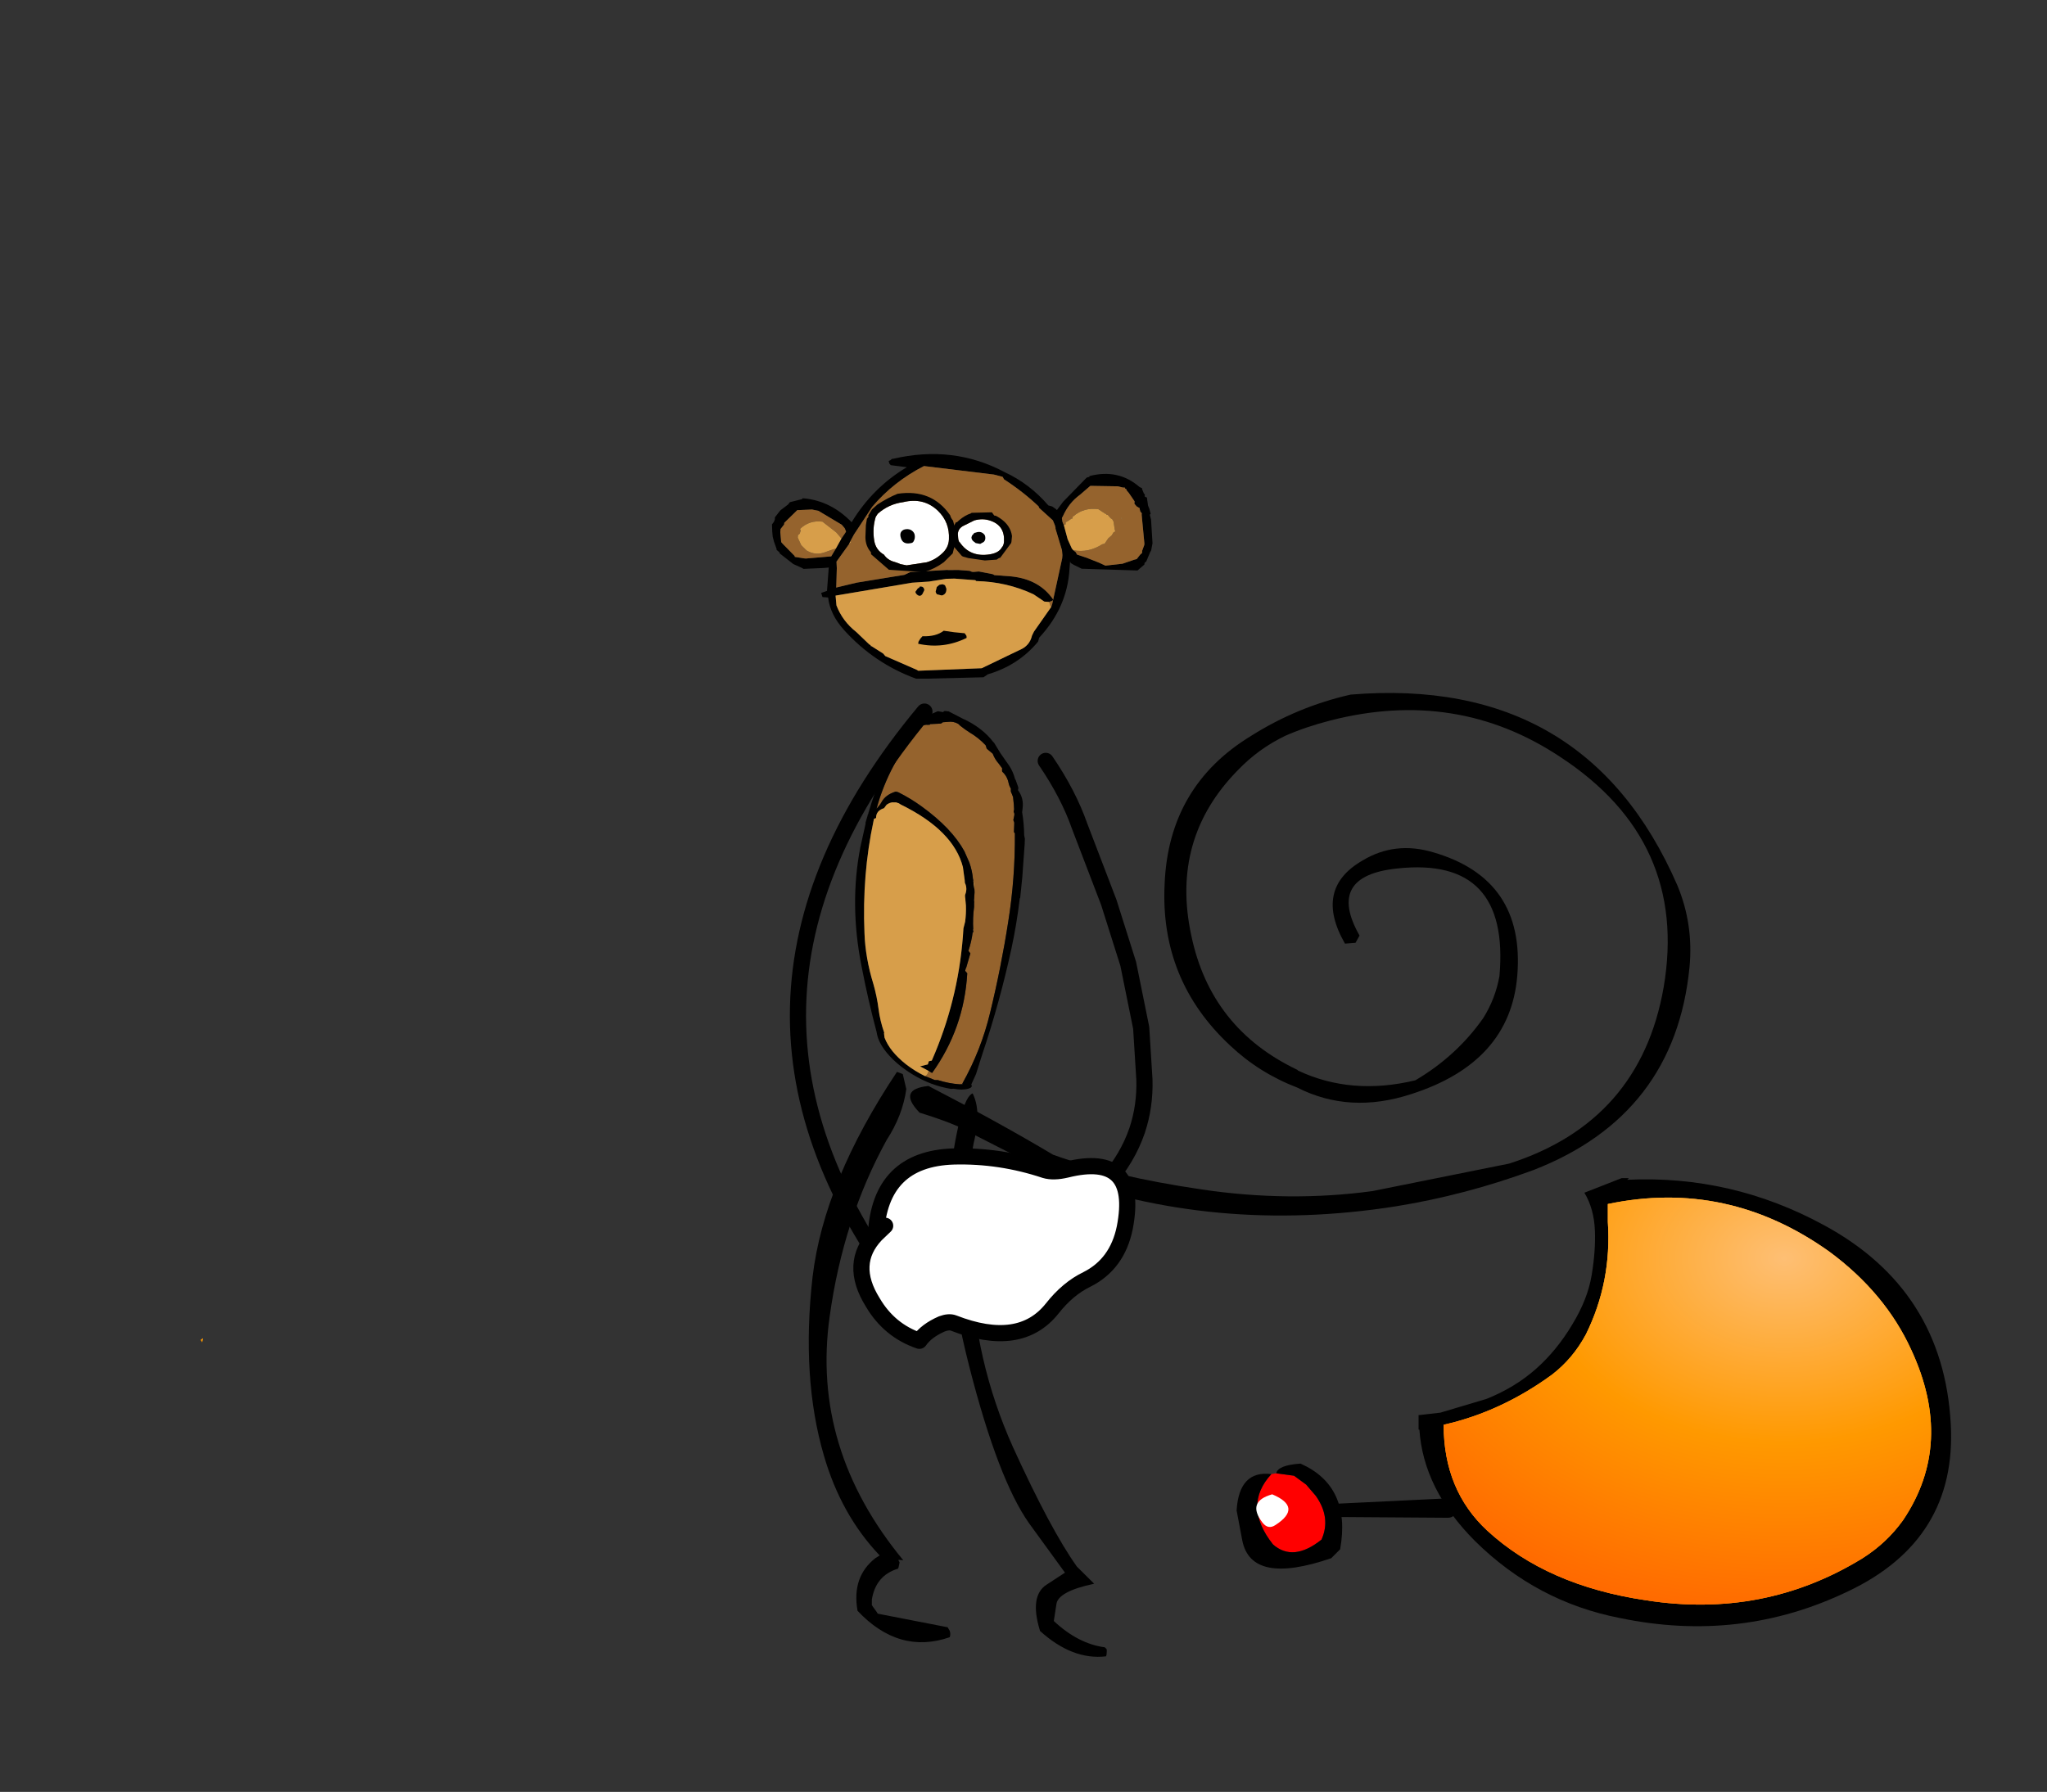 <?xml version="1.0" encoding="UTF-8" standalone="no"?>
<svg xmlns:ffdec="https://www.free-decompiler.com/flash" xmlns:xlink="http://www.w3.org/1999/xlink" ffdec:objectType="frame" height="110.8px" width="126.55px" xmlns="http://www.w3.org/2000/svg">
  <rect width="100%" height="100%" fill="#333333" stroke="none"/>
  <g transform="matrix(1.0, 0.0, 0.0, 1.0, 125.65, 69.65)">
    <use ffdec:characterId="343" height="3.6" transform="matrix(0.174, -0.984, 0.984, 0.174, -69.585, 12.027)" width="1.35" xlink:href="#shape0"/>
    <use ffdec:characterId="297" height="0.25" transform="matrix(1.0, 0.0, 0.0, 1.0, -113.25, 13.1)" width="0.15" xlink:href="#shape1"/>
    <use ffdec:characterId="298" height="107.25" transform="matrix(0.209, 0.042, -0.042, 0.209, -70.626, -26.396)" width="48.75" xlink:href="#shape2"/>
    <use ffdec:characterId="357" height="38.2" transform="matrix(1.0, 0.0, 0.0, 1.0, -76.8, -26.8)" width="55.65" xlink:href="#shape3"/>
    <use ffdec:characterId="346" height="35.0" transform="matrix(0.993, 0.101, 0.132, 1.017, -78.143, -4.177)" width="16.5" xlink:href="#shape4"/>
    <use ffdec:characterId="358" height="31.55" transform="matrix(1.0, 0.0, 0.0, 1.0, -65.85, -23.1)" width="11.45" xlink:href="#shape5"/>
    <use ffdec:characterId="348" height="13.95" transform="matrix(0.997, 0.075, -0.075, 0.997, -77.541, -42.312)" width="23.55" xlink:href="#shape6"/>
    <use ffdec:characterId="11" height="9.05" transform="matrix(0.197, -0.014, 0.014, 0.197, -70.658, -30.965)" width="34.15" xlink:href="#sprite0"/>
    <use ffdec:characterId="17" height="21.6" transform="matrix(0.229, -0.016, 0.016, 0.229, -72.326, -38.977)" width="39.4" xlink:href="#sprite1"/>
    <use ffdec:characterId="356" height="16.5" transform="matrix(0.2, -0.979, 0.979, 0.2, -73.758, 12.756)" width="13.8" xlink:href="#shape11"/>
    <use ffdec:characterId="312" height="6.5" transform="matrix(0.75, 0.0, 0.0, 1.0, -30.988, 20.85)" width="13.65" xlink:href="#shape12"/>
    <use ffdec:characterId="349" height="27.7" transform="matrix(1.0, 0.0, 0.0, 1.0, -49.2, 3.2)" width="44.15" xlink:href="#shape13"/>
    <use ffdec:characterId="303" height="20.0" id="mcHitTestMonkey" transform="matrix(1.956, 0.0, 0.0, 3.769, -86.15, -42.65)" width="20.0" xlink:href="#sprite3"/>
    <use ffdec:characterId="305" height="20.0" id="mcHitTestCannon" transform="matrix(1.75, 0.0, 0.0, 1.75, -38.513, 0.25)" width="20.0" xlink:href="#sprite4"/>
  </g>
  <defs>
    <g id="shape0" transform="matrix(1.0, 0.0, 0.0, 1.0, 0.65, 1.8)">
      <path d="M0.2 -1.3 L0.05 0.95 -0.15 1.3" ffdec:has-small-stroke="true" ffdec:original-stroke-width="1.0" fill="none" stroke="#000000" stroke-linecap="round" stroke-linejoin="round" stroke-width="1.001"/>
    </g>
    <g id="shape1" transform="matrix(1.0, 0.0, 0.0, 1.0, 0.05, 0.1)">
      <path d="M0.05 0.15 L-0.05 0.0 0.1 -0.1 0.1 -0.05 0.05 0.15" fill="#ff9900" fill-rule="evenodd" stroke="none"/>
    </g>
    <g id="shape2" transform="matrix(1.0, 0.0, 0.0, 1.0, 24.35, 53.6)">
      <path d="M9.5 -7.25 Q8.8 -9.65 7.5 -11.8 L5.6 -14.5 5.5 -14.65 Q0.6 -20.5 -9.25 -25.0 -12.85 -26.65 -16.7 -27.7 L-17.45 -27.75 Q-20.25 -26.25 -20.95 -23.8 -21.3 -22.75 -21.95 -21.8 -21.0 -35.4 -14.1 -47.9 L-12.6 -48.5 -12.45 -48.5 -11.6 -48.7 -11.55 -48.9 -8.55 -49.65 -8.25 -49.9 -8.05 -50.15 -6.6 -50.55 Q-5.05 -51.1 -3.5 -50.55 L-2.9 -50.15 Q-1.45 -49.4 0.1 -48.8 3.0 -47.8 5.45 -46.05 L5.95 -45.15 7.95 -44.05 Q8.85 -42.6 10.25 -41.55 L11.45 -40.45 11.5 -40.1 11.55 -39.85 11.65 -39.5 Q13.3 -38.55 14.1 -36.7 14.45 -35.85 15.1 -35.15 L15.15 -34.85 15.2 -34.55 15.3 -34.25 15.55 -33.9 16.2 -32.9 16.85 -30.8 17.2 -29.45 17.2 -29.05 17.2 -28.75 17.4 -28.45 17.5 -28.3 17.6 -27.85 17.6 -27.25 17.6 -26.65 17.6 -26.35 17.8 -26.05 18.0 -25.7 18.1 -25.15 18.4 -23.3 18.45 -23.0 18.75 -22.7 18.8 -22.65 Q21.45 -9.9 21.95 2.75 22.55 16.3 22.0 29.75 21.6 40.8 18.15 51.5 L18.2 51.65 17.4 51.85 Q14.4 52.25 11.0 51.9 L10.1 52.05 7.15 51.5 Q7.8 50.95 7.8 50.05 L7.95 49.85 8.95 50.2 Q15.5 35.65 13.25 19.85 L12.7 19.4 12.65 18.6 12.65 18.1 13.0 14.0 12.3 13.4 Q12.65 10.6 12.45 7.85 L12.6 7.85 12.7 8.0 12.5 7.25 12.45 7.05 Q11.6 3.8 11.4 0.55 L11.2 -0.45 11.1 -1.2 11.05 -1.45 10.95 -1.75 10.85 -2.45 10.7 -3.6 10.55 -4.2 10.55 -4.25 10.15 -6.0 9.65 -6.9 9.55 -7.25 9.55 -7.15 9.5 -7.25 M-17.95 -24.45 L-18.8 -23.95 -19.25 -23.55 -18.75 -24.05 -18.4 -24.3 -17.95 -24.45" fill="#95632d" fill-rule="evenodd" stroke="none"/>
      <path d="M18.15 51.5 Q21.6 40.8 22.0 29.75 22.55 16.3 21.95 2.75 21.45 -9.9 18.8 -22.65 L18.75 -22.7 18.45 -23.0 18.4 -23.3 18.1 -25.15 18.0 -25.7 17.8 -26.05 17.6 -26.35 17.6 -26.65 17.6 -27.25 17.6 -27.85 17.5 -28.3 17.4 -28.45 17.2 -28.75 17.2 -29.05 17.2 -29.45 16.85 -30.8 16.2 -32.9 15.55 -33.9 15.3 -34.25 15.2 -34.55 15.15 -34.85 15.1 -35.15 Q14.45 -35.85 14.1 -36.7 13.3 -38.55 11.65 -39.5 L11.55 -39.85 11.5 -40.1 11.45 -40.45 10.25 -41.55 Q8.85 -42.6 7.95 -44.05 L5.95 -45.15 5.45 -46.05 Q3.0 -47.8 0.1 -48.8 -1.45 -49.4 -2.9 -50.15 L-3.5 -50.55 Q-5.05 -51.1 -6.6 -50.55 L-8.05 -50.15 -8.25 -49.9 -8.55 -49.65 -11.55 -48.9 -11.6 -48.7 -12.45 -48.5 -12.6 -48.5 -14.1 -47.9 Q-21.0 -35.4 -21.95 -21.8 -21.3 -22.75 -20.95 -23.8 -20.25 -26.25 -17.45 -27.75 L-16.7 -27.7 Q-12.85 -26.65 -9.25 -25.0 0.6 -20.5 5.5 -14.65 L5.6 -14.5 7.5 -11.8 Q8.8 -9.65 9.5 -7.25 L9.55 -7.1 9.55 -7.15 9.55 -7.25 9.65 -6.9 10.4 -4.7 10.55 -4.25 10.55 -4.2 10.7 -3.6 10.85 -2.45 10.95 -1.75 11.15 -0.85 11.2 -0.45 11.4 0.55 Q11.6 3.8 12.45 7.05 L12.35 6.95 12.4 7.65 12.45 7.85 Q12.65 10.6 12.3 13.4 L13.0 14.0 12.65 18.1 12.55 19.25 12.7 19.4 13.25 19.85 Q15.5 35.65 8.95 50.2 L7.95 49.85 5.15 49.0 7.25 48.0 7.35 47.05 8.15 46.7 8.65 44.3 Q12.25 26.0 9.6 7.3 L9.7 5.3 Q9.55 2.95 9.0 0.65 L8.55 -0.85 8.45 -1.25 8.3 -1.65 Q8.1 -2.15 8.2 -2.6 8.45 -4.4 7.4 -5.75 L7.2 -6.5 6.0 -9.95 5.95 -10.1 Q1.2 -20.0 -15.3 -24.35 L-15.95 -24.6 -16.45 -24.65 -16.7 -24.7 -17.0 -24.65 -17.95 -24.45 -18.4 -24.3 -18.75 -24.05 -19.25 -23.55 -19.35 -23.4 -19.85 -22.35 Q-22.0 -21.2 -21.55 -19.1 L-22.1 -18.75 -22.1 -18.1 Q-22.3 -2.15 -18.25 14.35 -16.6 21.3 -12.8 28.3 -11.1 31.6 -9.95 35.0 -8.85 38.3 -6.95 41.5 L-7.0 41.6 -6.85 42.1 -6.6 42.85 Q-4.3 46.5 1.0 49.2 3.9 50.65 7.15 51.5 L10.1 52.05 11.0 51.9 Q14.4 52.25 17.4 51.85 L18.2 51.65 18.35 51.6 18.15 51.5 M12.5 7.25 L12.7 8.0 12.6 7.85 12.4 7.65 12.45 7.3 12.5 7.25 M15.7 -38.2 L16.0 -37.85 17.05 -36.1 17.2 -35.75 17.2 -35.45 17.2 -35.15 Q19.35 -33.2 19.55 -30.3 L19.65 -29.1 Q20.85 -25.95 21.55 -22.65 L21.95 -21.7 22.1 -20.7 22.1 -20.55 22.15 -20.5 23.4 -10.7 24.0 -4.55 23.9 -4.5 Q24.5 2.95 24.4 10.35 24.15 26.25 22.15 42.0 L21.5 48.0 20.75 51.25 Q21.4 51.9 20.25 52.55 18.5 53.45 15.95 53.45 L15.2 53.65 Q9.25 53.85 3.55 51.75 -2.35 49.6 -6.05 46.2 -8.35 44.05 -9.15 41.75 -13.5 32.95 -17.2 23.9 -24.25 6.95 -24.35 -9.95 L-24.2 -17.05 -24.3 -17.05 -24.1 -19.2 -24.1 -19.7 -24.0 -19.75 -24.0 -20.35 -23.95 -20.5 -23.95 -20.65 -23.95 -20.75 Q-23.1 -30.25 -20.6 -39.55 -19.15 -44.95 -15.55 -49.6 L-15.25 -49.6 -15.2 -49.6 -13.45 -50.8 -12.3 -51.3 -11.55 -52.0 -10.1 -53.0 -8.55 -53.05 -8.3 -53.4 -7.9 -53.5 -7.2 -53.55 -7.1 -53.6 -2.55 -52.3 Q0.25 -51.7 3.0 -50.35 5.45 -49.15 7.45 -47.4 L7.7 -47.25 10.15 -44.6 13.4 -41.5 Q14.8 -40.05 15.7 -38.2" fill="#000000" fill-rule="evenodd" stroke="none"/>
      <path d="M9.5 -7.25 L9.55 -7.15 9.55 -7.1 9.5 -7.25 M9.65 -6.9 L10.15 -6.0 10.55 -4.25 10.4 -4.7 9.65 -6.9 M10.95 -1.75 L11.05 -1.45 11.1 -1.2 11.15 -0.85 10.95 -1.75 M12.65 18.1 L12.65 18.6 12.7 19.4 12.55 19.25 12.65 18.1 M7.95 49.85 L7.8 50.05 Q7.8 50.95 7.15 51.5 3.9 50.65 1.0 49.2 -4.3 46.5 -6.6 42.85 L-6.85 42.1 -7.0 41.6 -6.95 41.5 Q-8.85 38.3 -9.95 35.0 -11.1 31.6 -12.8 28.3 -16.6 21.3 -18.25 14.35 -22.3 -2.15 -22.1 -18.1 L-22.1 -18.75 -21.55 -19.1 Q-22.0 -21.2 -19.85 -22.35 L-19.35 -23.4 -19.25 -23.55 -18.8 -23.95 -17.95 -24.45 -17.0 -24.65 -16.7 -24.7 -16.45 -24.65 -15.95 -24.6 -15.3 -24.35 Q1.2 -20.0 5.95 -10.1 L6.0 -9.95 7.2 -6.5 7.4 -5.75 Q8.45 -4.4 8.2 -2.6 8.1 -2.15 8.3 -1.65 L8.45 -1.25 8.55 -0.85 9.0 0.65 Q9.55 2.95 9.7 5.3 L9.6 7.3 Q12.25 26.0 8.65 44.3 L8.15 46.7 7.35 47.05 7.25 48.0 5.15 49.0 7.95 49.85" fill="#d79e4a" fill-rule="evenodd" stroke="none"/>
    </g>
    <g id="shape3" transform="matrix(1.0, 0.0, 0.0, 1.0, -45.9, -5.25)">
      <path d="M53.35 42.95 Q39.0 24.65 54.2 6.4" fill="none" stroke="#000000" stroke-linecap="round" stroke-linejoin="round" stroke-width="1.0"/>
      <path d="M81.3 15.6 Q83.3 14.4 85.65 15.1 91.35 16.75 90.85 22.75 90.4 28.1 84.3 30.05 80.5 31.3 77.25 29.65 74.9 28.75 73.1 27.05 68.75 23.0 69.05 17.05 69.3 11.0 74.4 7.9 77.25 6.1 80.55 5.35 95.1 4.15 100.75 17.15 101.75 19.55 101.5 22.2 100.6 31.35 91.85 34.75 87.65 36.3 83.3 37.0 72.1 38.75 62.15 35.05 L56.95 32.4 Q56.15 31.9 53.9 31.2 52.5 29.75 54.45 29.55 58.8 31.8 62.15 33.8 65.9 35.15 71.35 35.95 76.75 36.75 81.9 36.05 L90.35 34.35 Q98.45 31.75 99.9 23.45 101.45 14.4 93.5 9.2 87.1 4.95 79.3 6.95 77.75 7.35 76.5 7.9 74.85 8.7 73.6 10.0 69.4 14.25 70.7 20.25 71.9 26.0 77.25 28.55 L77.3 28.6 Q80.6 30.15 84.55 29.2 87.1 27.7 88.75 25.35 89.5 24.15 89.75 22.75 90.4 15.35 83.45 16.1 79.0 16.55 81.1 20.25 L80.85 20.7 80.2 20.75 Q78.25 17.35 81.3 15.6" fill="#000000" fill-rule="evenodd" stroke="none"/>
    </g>
    <g id="shape4" transform="matrix(1.0, 0.0, 0.0, 1.0, 8.25, 17.45)">
      <path d="M0.2 -16.45 Q-0.25 -14.8 -1.45 -13.2 -4.85 -8.05 -6.5 -1.95 -8.75 6.3 -3.85 12.6 L-4.15 12.6 -4.15 12.65 -4.1 12.75 -4.2 13.05 -4.25 13.15 Q-5.7 13.7 -6.15 15.2 L-6.2 15.55 -6.15 15.65 -5.95 15.95 -5.9 16.05 -1.6 16.45 -1.5 16.65 Q-1.45 16.85 -1.55 17.05 -4.9 18.45 -7.15 16.0 -7.25 13.95 -5.6 12.65 L-5.3 12.45 Q-7.4 10.2 -8.0 6.65 -8.8 2.0 -7.25 -4.3 -5.75 -10.25 -0.25 -17.45 L-0.05 -17.4 0.1 -17.35 0.2 -16.45 M4.1 -13.8 Q3.4 -12.0 2.85 -6.05 2.25 -0.15 4.0 4.95 5.7 9.8 7.05 11.9 L8.0 12.85 Q5.65 13.55 5.45 14.35 L5.15 15.4 Q6.5 16.65 8.15 16.7 L8.25 16.8 8.25 16.9 8.2 17.15 8.15 17.25 Q6.0 17.7 4.2 16.1 3.8 14.0 5.0 13.2 L6.25 12.35 4.4 9.55 Q2.8 7.05 1.9 0.25 1.0 -6.6 2.25 -11.45 3.55 -16.25 4.35 -16.6 4.75 -15.6 4.1 -13.8" fill="#000000" fill-rule="evenodd" stroke="none"/>
    </g>
    <g id="shape5" transform="matrix(1.0, 0.0, 0.0, 1.0, -56.85, -8.95)">
      <path d="M61.7 9.45 Q63.1 11.5 63.8 13.5 L65.6 18.2 66.8 22.0 67.6 25.95 67.8 29.15 Q67.85 30.8 67.35 32.3 66.75 34.05 65.45 35.5 64.0 37.1 61.5 38.05 L61.55 38.2 Q61.95 40.55 57.65 39.85 L57.35 39.75 M61.45 37.8 L61.5 38.05" fill="none" stroke="#000000" stroke-linecap="round" stroke-linejoin="round" stroke-width="1.0"/>
    </g>
    <g id="shape6" transform="matrix(1.0, 0.0, 0.0, 1.0, 11.75, 6.95)">
      <path d="M-4.85 -6.3 L-4.75 -6.35 -4.65 -6.45 -4.6 -6.45 Q-0.95 -7.6 2.35 -6.15 3.95 -5.55 5.2 -4.3 L5.45 -4.25 5.7 -4.1 5.75 -4.05 6.1 -4.6 7.4 -6.15 7.45 -6.2 7.6 -6.25 7.6 -6.3 Q9.35 -6.9 10.75 -5.85 L10.9 -5.8 10.9 -5.75 11.0 -5.55 11.05 -5.45 11.1 -5.45 11.1 -5.35 11.1 -5.3 11.2 -5.25 11.25 -5.25 11.25 -5.2 11.35 -4.75 11.45 -4.55 11.5 -4.4 11.55 -4.25 11.5 -4.2 11.6 -3.9 11.8 -2.45 11.75 -2.0 11.7 -1.9 11.5 -1.3 11.4 -1.2 11.4 -1.1 11.35 -1.05 11.1 -0.8 11.0 -0.7 7.55 -0.55 7.05 -0.75 6.85 -0.85 6.8 -0.95 6.8 -0.5 Q6.85 1.9 5.25 3.9 L5.2 4.15 Q4.1 5.7 2.25 6.4 L2.0 6.6 -1.5 6.95 -2.15 7.0 Q-4.8 6.25 -6.8 4.35 -7.75 3.45 -7.95 2.4 L-8.3 2.4 -8.4 2.15 -8.05 2.0 -8.05 0.7 -8.05 0.6 -8.05 0.55 -8.35 0.6 -9.6 0.75 -9.7 0.7 -10.25 0.5 -11.15 -0.1 -11.15 -0.15 -11.35 -0.3 -11.35 -0.35 -11.55 -0.8 -11.65 -1.1 -11.7 -1.4 -11.75 -1.85 -11.65 -2.0 -11.6 -2.15 -11.6 -2.3 -11.3 -2.75 -10.85 -3.15 -10.75 -3.3 -10.6 -3.35 -10.0 -3.55 -10.0 -3.6 -9.85 -3.6 Q-8.2 -3.55 -6.85 -2.35 -5.7 -4.6 -3.7 -6.0 L-4.7 -6.05 -4.8 -6.15 -4.85 -6.3 M-7.4 -1.3 L-7.2 -1.65 -7.15 -1.75 -7.25 -1.95 -7.35 -2.05 -7.45 -2.15 -8.85 -2.85 -8.95 -2.9 -9.35 -2.95 -10.2 -2.85 -10.25 -2.85 -11.0 -2.0 -11.0 -1.9 -11.2 -1.6 -11.2 -1.55 -11.2 -1.4 -11.15 -1.1 -11.1 -0.8 -11.0 -0.7 -10.2 0.0 -10.2 0.05 -9.6 0.1 -9.5 0.1 -7.95 -0.15 -7.7 -0.65 -7.4 -1.3 M-10.65 -3.0 L-10.65 -2.95 -10.65 -3.0 M5.85 1.95 L5.9 1.75 6.3 -1.1 6.3 -1.15 6.3 -1.2 6.3 -1.3 6.25 -1.6 5.75 -2.9 5.75 -2.95 5.7 -3.1 5.55 -3.4 4.65 -4.1 4.6 -4.2 Q3.55 -5.05 2.35 -5.7 L2.25 -5.85 1.7 -5.95 -2.65 -6.15 Q-4.45 -5.05 -5.65 -3.4 L-6.65 -1.6 -6.85 -1.15 -6.9 -1.0 -7.6 0.15 -7.55 0.55 -7.5 1.65 -7.5 1.75 -6.25 1.35 -3.35 0.65 -3.0 0.45 -0.75 0.15 -0.65 0.15 -0.05 0.1 0.0 0.1 0.65 0.1 0.8 0.15 0.9 0.15 1.2 0.1 1.25 0.1 2.1 0.2 2.2 0.25 3.25 0.25 Q5.0 0.3 5.95 1.5 L5.9 1.55 5.7 1.65 5.4 1.65 4.7 1.25 Q3.0 0.6 1.1 0.7 L1.05 0.65 0.0 0.65 -0.25 0.65 -0.75 0.7 -1.8 0.95 -2.85 1.1 -3.45 1.25 -7.5 2.25 -7.4 2.85 Q-6.95 3.8 -6.05 4.4 L-5.2 5.1 -5.1 5.15 -5.1 5.2 -5.05 5.2 -4.3 5.6 -4.25 5.65 -4.15 5.75 -2.15 6.45 -2.05 6.5 1.85 6.05 4.1 4.75 Q4.7 4.45 4.8 3.8 L4.9 3.55 5.85 1.95 M6.95 -1.65 L7.1 -1.55 7.2 -1.4 7.8 -1.25 8.6 -1.0 9.0 -0.85 10.05 -1.05 10.75 -1.35 10.9 -1.4 11.1 -1.7 11.2 -1.8 11.2 -1.95 11.3 -2.3 11.3 -2.4 11.0 -4.15 11.0 -4.2 11.0 -4.25 10.9 -4.35 10.85 -4.5 10.85 -4.55 10.65 -4.65 10.5 -4.8 10.5 -4.95 10.1 -5.45 9.95 -5.6 9.95 -5.65 9.85 -5.7 9.85 -5.75 9.7 -5.75 9.4 -5.8 7.7 -5.7 7.1 -5.1 Q6.45 -4.55 6.15 -3.7 L6.1 -3.6 6.1 -3.55 6.15 -3.35 6.25 -3.15 6.55 -2.3 6.85 -1.75 6.95 -1.65 M-2.6 1.65 L-2.45 1.4 -2.4 1.4 -2.35 1.3 Q-2.1 1.25 -2.05 1.5 L-2.15 1.75 Q-2.3 2.0 -2.55 1.75 L-2.6 1.65 M-0.8 1.1 L-0.7 1.3 Q-0.65 1.65 -0.95 1.75 L-1.25 1.7 -1.3 1.65 -1.35 1.55 -1.3 1.25 -1.2 1.15 -1.15 1.1 -0.95 1.05 -0.8 1.1" fill="#000000" fill-rule="evenodd" stroke="none"/>
      <path d="M-7.4 -1.3 L-7.75 -1.65 -8.65 -2.25 Q-9.45 -2.3 -10.0 -1.7 L-9.95 -1.6 -10.0 -1.4 -10.05 -1.35 -10.1 -1.3 -10.1 -1.15 -9.85 -0.7 -9.5 -0.4 Q-8.9 -0.1 -8.3 -0.4 L-7.85 -0.6 -7.7 -0.65 -7.95 -0.15 -9.5 0.1 -9.6 0.1 -10.2 0.05 -10.2 0.0 -11.0 -0.7 -11.1 -0.8 -11.15 -1.1 -11.2 -1.4 -11.2 -1.55 -11.2 -1.6 -11.0 -1.9 -11.0 -2.0 -10.25 -2.85 -10.2 -2.85 -9.35 -2.95 -8.95 -2.9 -8.85 -2.85 -7.45 -2.15 -7.35 -2.05 -7.25 -1.95 -7.15 -1.75 -7.2 -1.65 -7.4 -1.3 M-6.85 -1.15 L-6.65 -1.6 -5.65 -3.4 Q-4.45 -5.05 -2.65 -6.15 L1.7 -5.95 2.25 -5.85 2.35 -5.7 Q3.55 -5.05 4.6 -4.2 L4.65 -4.1 5.55 -3.4 5.7 -3.1 5.75 -2.95 5.75 -2.9 6.25 -1.6 6.3 -1.3 6.3 -1.2 6.3 -1.15 6.3 -1.1 5.9 1.75 5.85 1.95 5.8 1.9 5.7 1.65 5.9 1.55 5.95 1.5 Q5.0 0.3 3.25 0.25 L2.2 0.25 2.1 0.2 1.25 0.1 1.2 0.1 0.9 0.15 0.8 0.15 0.65 0.1 0.0 0.1 -0.05 0.1 -0.65 0.15 -0.75 0.15 -3.0 0.45 -3.35 0.65 -6.25 1.35 -7.5 1.75 -7.5 1.65 -7.55 0.55 -7.6 0.15 -6.9 -1.0 -6.8 -1.1 -6.85 -1.15 M6.15 -3.7 Q6.45 -4.55 7.1 -5.1 L7.7 -5.7 9.4 -5.8 9.7 -5.75 9.85 -5.75 9.85 -5.7 9.95 -5.65 9.95 -5.6 10.1 -5.45 10.5 -4.95 10.5 -4.8 10.65 -4.65 10.85 -4.55 10.85 -4.5 10.9 -4.35 11.0 -4.25 11.0 -4.2 11.0 -4.15 11.3 -2.4 11.3 -2.3 11.2 -1.95 11.2 -1.8 11.1 -1.7 10.9 -1.4 10.75 -1.35 10.05 -1.05 9.0 -0.85 8.6 -1.0 7.8 -1.25 7.2 -1.4 7.1 -1.55 6.95 -1.65 Q7.9 -1.55 8.7 -2.15 L8.85 -2.2 9.05 -2.55 9.25 -2.75 9.35 -2.95 9.45 -3.0 9.4 -3.15 9.3 -3.6 9.2 -3.75 9.1 -3.8 8.9 -4.0 Q8.85 -3.95 8.8 -4.05 L8.75 -4.05 8.3 -4.3 Q7.4 -4.35 6.8 -3.75 L6.75 -3.7 6.75 -3.65 6.75 -3.6 6.7 -3.6 6.45 -3.4 6.35 -3.35 6.35 -3.3 6.35 -3.2 6.3 -3.2 6.25 -3.15 6.15 -3.35 6.1 -3.55 6.1 -3.6 6.15 -3.7 M9.75 -3.9 L9.75 -3.85 9.85 -3.75 9.9 -3.65 9.75 -3.9" fill="#95632d" fill-rule="evenodd" stroke="none"/>
      <path d="M-7.7 -0.65 L-7.85 -0.6 -8.3 -0.4 Q-8.9 -0.1 -9.5 -0.4 L-9.85 -0.7 -10.1 -1.15 -10.1 -1.3 -10.05 -1.35 -10.0 -1.4 -9.95 -1.6 -10.0 -1.7 Q-9.45 -2.3 -8.65 -2.25 L-7.75 -1.65 -7.4 -1.3 -7.7 -0.65 M5.85 1.95 L4.9 3.55 4.8 3.8 Q4.7 4.45 4.1 4.75 L1.85 6.05 -2.05 6.5 -2.15 6.45 -4.15 5.75 -4.25 5.65 -4.3 5.6 -5.05 5.2 -5.1 5.2 -5.1 5.15 -5.2 5.1 -6.05 4.4 Q-6.95 3.8 -7.4 2.85 L-7.5 2.25 -3.45 1.25 -2.85 1.1 -1.8 0.95 -0.75 0.7 -0.25 0.65 0.0 0.65 1.05 0.65 1.1 0.7 Q3.0 0.6 4.7 1.25 L5.4 1.65 5.7 1.65 5.8 1.9 5.85 1.95 M-6.9 -1.0 L-6.85 -1.15 -6.8 -1.1 -6.9 -1.0 M6.25 -3.15 L6.3 -3.2 6.35 -3.2 6.35 -3.3 6.35 -3.35 6.45 -3.4 6.7 -3.6 6.75 -3.6 6.75 -3.65 6.75 -3.7 6.8 -3.75 Q7.4 -4.35 8.3 -4.3 L8.75 -4.05 8.8 -4.05 Q8.85 -3.95 8.9 -4.0 L9.1 -3.8 9.2 -3.75 9.3 -3.6 9.4 -3.15 9.45 -3.0 9.35 -2.95 9.25 -2.75 9.05 -2.55 8.85 -2.2 8.7 -2.15 Q7.9 -1.55 6.95 -1.65 L6.85 -1.75 6.55 -2.3 6.25 -3.15 M9.75 -3.9 L9.9 -3.65 9.85 -3.75 9.75 -3.85 9.75 -3.9 M-0.8 1.1 L-0.95 1.05 -1.15 1.1 -1.2 1.15 -1.3 1.25 -1.35 1.55 -1.3 1.65 -1.25 1.7 -0.95 1.75 Q-0.65 1.65 -0.7 1.3 L-0.8 1.1 M-2.6 1.65 L-2.55 1.75 Q-2.3 2.0 -2.15 1.75 L-2.05 1.5 Q-2.1 1.25 -2.35 1.3 L-2.4 1.4 -2.45 1.4 -2.6 1.65" fill="#d79e4a" fill-rule="evenodd" stroke="none"/>
    </g>
    <g id="sprite0" transform="matrix(1.0, 0.0, 0.0, 1.0, 16.2, 5.05)">
      <use ffdec:characterId="5" height="4.5" transform="matrix(1.0, 0.0, 0.0, 1.0, -7.65, -2.25)" width="15.3" xlink:href="#shape7"/>
    </g>
    <g id="shape7" transform="matrix(1.0, 0.0, 0.0, 1.0, 7.65, 2.25)">
      <path d="M7.6 -0.15 L7.6 0.5 Q0.1 3.55 -7.65 1.25 L-7.5 0.6 -6.9 -0.25 -6.15 -1.0 Q-1.9 -0.55 0.6 -2.25 L3.85 -1.55 7.1 -1.0 7.6 -0.15" fill="#000000" fill-rule="evenodd" stroke="none"/>
    </g>
    <g id="sprite1" transform="matrix(1.0, 0.0, 0.0, 1.0, 23.5, 12.3)">
      <use ffdec:characterId="12" height="17.25" transform="matrix(1.0, 0.0, 0.0, 1.0, -21.25, -10.1)" width="34.95" xlink:href="#shape8"/>
      <use ffdec:characterId="14" height="7.8" transform="matrix(1.0, 0.0, 0.0, 1.0, -16.85, -2.6)" width="25.55" xlink:href="#sprite2"/>
      <use ffdec:characterId="15" height="21.6" transform="matrix(1.0, 0.0, 0.0, 1.0, -23.5, -12.3)" width="39.4" xlink:href="#shape10"/>
    </g>
    <g id="shape8" transform="matrix(1.0, 0.0, 0.0, 1.0, 21.25, 10.1)">
      <path d="M5.7 -3.5 L6.05 -3.65 Q8.4 -4.15 10.45 -3.25 14.2 -1.65 13.65 2.6 13.55 3.45 13.05 4.05 L13.0 4.05 Q12.15 5.5 9.65 5.75 4.25 6.25 1.75 1.95 L1.6 1.85 1.5 1.45 1.45 1.4 1.4 0.8 1.4 -0.35 Q1.6 -1.85 3.15 -2.45 L5.7 -3.5" fill="#ffffff" fill-rule="evenodd" stroke="none"/>
      <path d="M-20.35 -6.45 L-19.75 -7.25 Q-16.65 -9.65 -12.7 -9.9 -7.05 -10.85 -3.5 -6.9 -0.55 -3.6 -1.1 0.95 -1.35 3.2 -3.25 4.65 -5.15 6.2 -7.5 6.7 L-12.95 7.15 -14.6 6.7 Q-15.35 6.3 -16.15 6.0 -17.95 5.4 -18.85 3.85 -20.95 2.45 -21.2 -0.1 -21.5 -3.5 -20.35 -6.45" fill="#ffffff" fill-rule="evenodd" stroke="none"/>
    </g>
    <g id="sprite2" transform="matrix(1.0, 0.0, 0.0, 1.0, 2.75, 0.0)">
      <use ffdec:characterId="13" height="5.35" transform="matrix(1.0, 0.0, 0.0, 1.0, 0.0, 0.0)" width="22.8" xlink:href="#shape9"/>
    </g>
    <g id="shape9" transform="matrix(1.0, 0.0, 0.0, 1.0, 2.75, -2.45)">
      <path d="M20.05 6.1 Q20.1 6.9 19.55 7.35 L18.6 7.8 18.5 7.8 17.9 7.65 17.35 7.5 16.75 6.95 Q16.25 6.45 16.35 5.8 L16.4 5.75 16.5 5.45 17.2 4.75 17.55 4.7 Q18.9 4.3 19.7 5.2 20.05 5.55 20.05 6.1" fill="#000000" fill-rule="evenodd" stroke="none"/>
      <path d="M1.1 3.95 Q1.3 5.05 0.7 5.9 0.5 6.25 0.0 6.3 -2.4 6.65 -2.7 4.4 -2.9 3.0 -1.65 2.55 -0.55 2.3 0.25 2.8 0.9 3.25 1.1 3.95" fill="#000000" fill-rule="evenodd" stroke="none"/>
    </g>
    <g id="shape10" transform="matrix(1.0, 0.0, 0.0, 1.0, 23.5, 12.3)">
      <path d="M1.4 -3.5 L1.95 -3.95 Q3.6 -5.2 5.4 -5.65 L5.45 -5.75 10.95 -5.5 11.45 -4.7 11.5 -4.6 11.9 -4.5 11.95 -4.5 12.1 -4.4 12.9 -3.85 Q15.7 -1.75 15.9 1.25 L15.65 2.75 15.55 3.1 12.35 6.85 Q11.8 6.95 11.35 7.3 L8.15 7.3 3.75 6.35 2.35 5.85 2.05 5.65 -0.15 2.7 -0.2 2.05 -0.25 0.25 -0.1 -1.4 -0.05 -1.75 1.1 -3.5 1.4 -3.5 M3.15 -2.45 Q1.6 -1.85 1.4 -0.35 L1.4 0.8 1.45 1.4 1.5 1.45 1.6 1.85 1.75 1.95 Q4.25 6.25 9.65 5.75 12.15 5.5 13.0 4.05 L13.05 4.05 Q13.55 3.45 13.65 2.6 14.2 -1.65 10.45 -3.25 8.4 -4.15 6.05 -3.65 L5.7 -3.5 3.15 -2.45" fill="#000000" fill-rule="evenodd" stroke="none"/>
      <path d="M0.85 -1.4 L0.85 1.3 0.9 1.5 Q0.15 3.1 -0.35 4.8 L-1.85 6.1 -2.9 7.0 Q-5.4 8.6 -8.3 9.25 L-8.35 9.3 -17.8 8.0 -18.55 7.25 -21.55 4.25 -22.3 3.5 -22.3 2.95 Q-23.65 1.2 -23.5 -1.2 L-23.15 -4.4 -22.75 -6.1 -22.3 -6.6 -22.3 -7.0 -21.2 -8.55 -19.65 -9.75 Q-16.8 -11.35 -14.05 -12.25 -4.75 -13.0 -0.3 -5.45 -0.2 -4.75 0.35 -4.0 L0.85 -1.4 M-20.35 -6.45 Q-21.5 -3.5 -21.2 -0.1 -20.95 2.45 -18.85 3.85 -17.95 5.4 -16.15 6.0 -15.35 6.3 -14.6 6.7 L-12.95 7.15 -7.5 6.7 Q-5.15 6.2 -3.25 4.65 -1.35 3.2 -1.1 0.95 -0.55 -3.6 -3.5 -6.9 -7.05 -10.85 -12.7 -9.9 -16.65 -9.65 -19.75 -7.25 L-20.35 -6.45" fill="#000000" fill-rule="evenodd" stroke="none"/>
    </g>
    <g id="shape11" transform="matrix(1.0, 0.0, 0.0, 1.0, 6.9, 8.25)">
      <path d="M-0.5 -7.25 Q4.15 -7.95 5.2 -3.5 5.85 -0.7 5.5 2.2 5.45 2.75 5.8 3.5 7.8 7.7 3.0 7.75 0.7 7.75 -0.6 6.1 -1.4 5.05 -2.8 4.35 -5.65 2.9 -4.9 -1.45 -4.85 -1.75 -5.1 -2.15 -5.7 -3.0 -6.4 -3.3 -6.15 -5.25 -4.65 -6.6 -2.6 -8.55 -0.5 -7.25 L0.15 -6.8 -0.5 -7.25" fill="#ffffff" fill-rule="evenodd" stroke="none"/>
      <path d="M-0.5 -7.25 Q4.15 -7.95 5.2 -3.5 5.85 -0.7 5.5 2.2 5.45 2.75 5.8 3.5 7.8 7.7 3.0 7.75 0.7 7.75 -0.6 6.1 -1.4 5.05 -2.8 4.35 -5.65 2.9 -4.9 -1.45 -4.85 -1.75 -5.1 -2.15 -5.7 -3.0 -6.4 -3.3 -6.15 -5.25 -4.65 -6.6 -2.6 -8.55 -0.5 -7.25 L0.15 -6.8" ffdec:has-small-stroke="true" ffdec:original-stroke-width="1.0" fill="none" stroke="#000000" stroke-linecap="round" stroke-linejoin="round" stroke-width="1.001"/>
    </g>
    <g id="shape12" transform="matrix(1.0, 0.0, 0.0, 1.0, 6.85, 3.25)">
      <path d="M-4.7 -2.6 L-4.4 -2.65 -3.3 -2.5 -2.55 -1.95 -1.95 -1.25 Q-1.0 0.1 -1.6 1.45 -3.35 2.85 -4.6 1.75 -6.5 -0.65 -4.7 -2.6" fill="#ff0000" fill-rule="evenodd" stroke="none"/>
      <path d="M-4.4 -2.65 Q-4.3 -3.15 -2.9 -3.25 0.25 -1.85 -0.45 2.05 L-1.0 2.6 Q-5.95 4.3 -6.5 1.5 L-6.85 -0.35 Q-6.7 -2.85 -4.7 -2.6 -6.5 -0.65 -4.6 1.75 -3.35 2.85 -1.6 1.45 -1.0 0.1 -1.95 -1.25 L-2.55 -1.95 -3.3 -2.5 -4.4 -2.65" fill="#000000" fill-rule="evenodd" stroke="none"/>
      <path d="M-1.0 0.05 L6.2 0.1 Q6.65 0.1 6.8 -0.4 L6.75 -0.55 Q6.75 -1.05 6.2 -1.05 L6.2 -1.1 -1.05 -0.75 -1.35 -0.45 -1.3 -0.3 -1.0 0.05" fill="#000000" fill-rule="evenodd" stroke="none"/>
      <path d="M-4.45 0.55 Q-4.9 0.85 -5.25 0.4 -6.25 -0.9 -4.65 -1.35 -2.75 -0.55 -4.45 0.55" fill="#ffffff" fill-rule="evenodd" stroke="none"/>
    </g>
    <g id="shape13" transform="matrix(1.0, 0.0, 0.0, 1.0, 49.2, -3.2)">
      <path d="M-7.5 13.8 Q-9.1 10.3 -12.55 7.75 -18.85 3.25 -26.25 4.8 L-26.25 5.9 Q-26.0 9.6 -27.6 12.85 -28.4 14.35 -29.7 15.35 -32.85 17.65 -36.4 18.45 -36.4 22.5 -33.7 25.0 -30.0 28.4 -23.9 29.3 -16.6 30.45 -10.5 26.7 -9.0 25.75 -8.0 24.35 -4.8 19.6 -7.5 13.8 M-12.9 6.1 Q-5.5 10.1 -5.05 18.4 -4.65 25.55 -11.4 28.75 -18.05 31.95 -25.5 30.4 -30.65 29.4 -34.45 25.65 -37.65 22.45 -37.9 18.75 L-37.95 18.75 -37.95 17.85 -37.9 17.85 -36.6 17.7 -33.75 16.85 Q-32.0 16.15 -30.7 15.0 -29.4 13.85 -28.45 12.25 -27.5 10.7 -27.25 9.2 -27.0 7.7 -27.05 6.45 -27.1 5.1 -27.7 4.1 L-25.4 3.2 -24.95 3.2 -25.05 3.3 Q-18.6 3.0 -12.9 6.1" fill="#000000" fill-rule="evenodd" stroke="none"/>
      <path d="M-7.5 13.8 Q-4.8 19.6 -8.0 24.35 -9.0 25.75 -10.5 26.7 -16.6 30.45 -23.9 29.3 -30.0 28.4 -33.7 25.0 -36.4 22.5 -36.4 18.45 -32.85 17.65 -29.7 15.35 -28.4 14.35 -27.6 12.85 -26.0 9.6 -26.25 5.9 L-26.25 4.8 Q-18.85 3.25 -12.55 7.75 -9.1 10.3 -7.5 13.8" fill="#ff9900" fill-rule="evenodd" stroke="none"/>
      <path d="M-7.5 13.8 Q-4.8 19.6 -8.0 24.35 -9.0 25.75 -10.5 26.7 -16.6 30.45 -23.9 29.3 -30.0 28.4 -33.7 25.0 -36.4 22.5 -36.4 18.45 -32.85 17.65 -29.7 15.35 -28.4 14.35 -27.6 12.85 -26.0 9.6 -26.25 5.9 L-26.25 4.8 Q-18.85 3.25 -12.55 7.75 -9.1 10.3 -7.5 13.8" fill="url(#gradient0)" fill-rule="evenodd" stroke="none"/>
      <path d="M-47.05 21.5 L-46.75 21.45 -45.65 21.6 -44.9 22.15 -44.3 22.85 Q-43.35 24.2 -43.95 25.55 -45.7 26.95 -46.95 25.85 -48.85 23.45 -47.05 21.5" fill="#ff0000" fill-rule="evenodd" stroke="none"/>
      <path d="M-46.75 21.45 Q-46.65 20.95 -45.25 20.85 -42.1 22.25 -42.8 26.15 L-43.35 26.7 Q-48.3 28.4 -48.85 25.6 L-49.2 23.75 Q-49.05 21.25 -47.05 21.5 -48.85 23.45 -46.95 25.85 -45.7 26.95 -43.95 25.55 -43.35 24.2 -44.3 22.85 L-44.9 22.15 -45.65 21.6 -46.75 21.45" fill="#000000" fill-rule="evenodd" stroke="none"/>
      <path d="M-43.35 24.15 L-36.15 24.2 Q-35.7 24.2 -35.55 23.7 L-35.6 23.55 Q-35.6 23.05 -36.15 23.05 L-36.15 23.0 -43.4 23.35 Q-43.75 23.35 -43.7 23.65 L-43.65 23.8 -43.35 24.15" fill="#000000" fill-rule="evenodd" stroke="none"/>
      <path d="M-46.8 24.65 Q-47.25 24.95 -47.6 24.5 -48.6 23.2 -47.0 22.75 -45.1 23.55 -46.8 24.65" fill="#ffffff" fill-rule="evenodd" stroke="none"/>
    </g>
    <radialGradient cx="0" cy="0" gradientTransform="matrix(0.038, 0.0, 0.0, 0.028, -15.35, 8.15)" gradientUnits="userSpaceOnUse" id="gradient0" r="819.2" spreadMethod="pad">
      <stop offset="0.0" stop-color="#febf74"/>
      <stop offset="0.498" stop-color="#ff9900"/>
      <stop offset="1.0" stop-color="#ff6600"/>
    </radialGradient>
    <g id="sprite3" transform="matrix(1.0, 0.0, 0.0, 1.0, 0.0, 0.0)">
      <use ffdec:characterId="42" height="40.0" transform="matrix(0.4, 0.0, 0.0, 0.5, 0.0, 0.0)" width="50.0" xlink:href="#shape14"/>
    </g>
    <g id="shape14" transform="matrix(1.0, 0.0, 0.0, 1.0, 0.0, 0.0)">
      <path d="M50.0 0.0 L50.0 40.0 0.0 40.0 0.0 0.0 50.0 0.0" fill="#ffffff" fill-opacity="0.0" fill-rule="evenodd" stroke="none"/>
    </g>
    <g id="sprite4" transform="matrix(1.0, 0.0, 0.0, 1.0, -0.05, 0.0)">
      <use ffdec:characterId="304" height="20.0" transform="matrix(1.0, 0.0, 0.0, 1.0, 0.05, 0.0)" width="20.0" xlink:href="#shape15"/>
    </g>
    <g id="shape15" transform="matrix(1.0, 0.0, 0.0, 1.0, -0.05, 0.0)">
      <path d="M10.05 20.0 Q5.9 20.0 2.95 17.05 0.0 14.1 0.05 10.0 0.0 5.85 2.95 2.9 5.9 0.0 10.05 0.0 14.15 0.0 17.1 2.9 20.05 5.85 20.05 10.0 20.05 14.1 17.1 17.05 14.15 20.0 10.05 20.0" fill="#ffffff" fill-opacity="0.0" fill-rule="evenodd" stroke="none"/>
    </g>
  </defs>
</svg>
